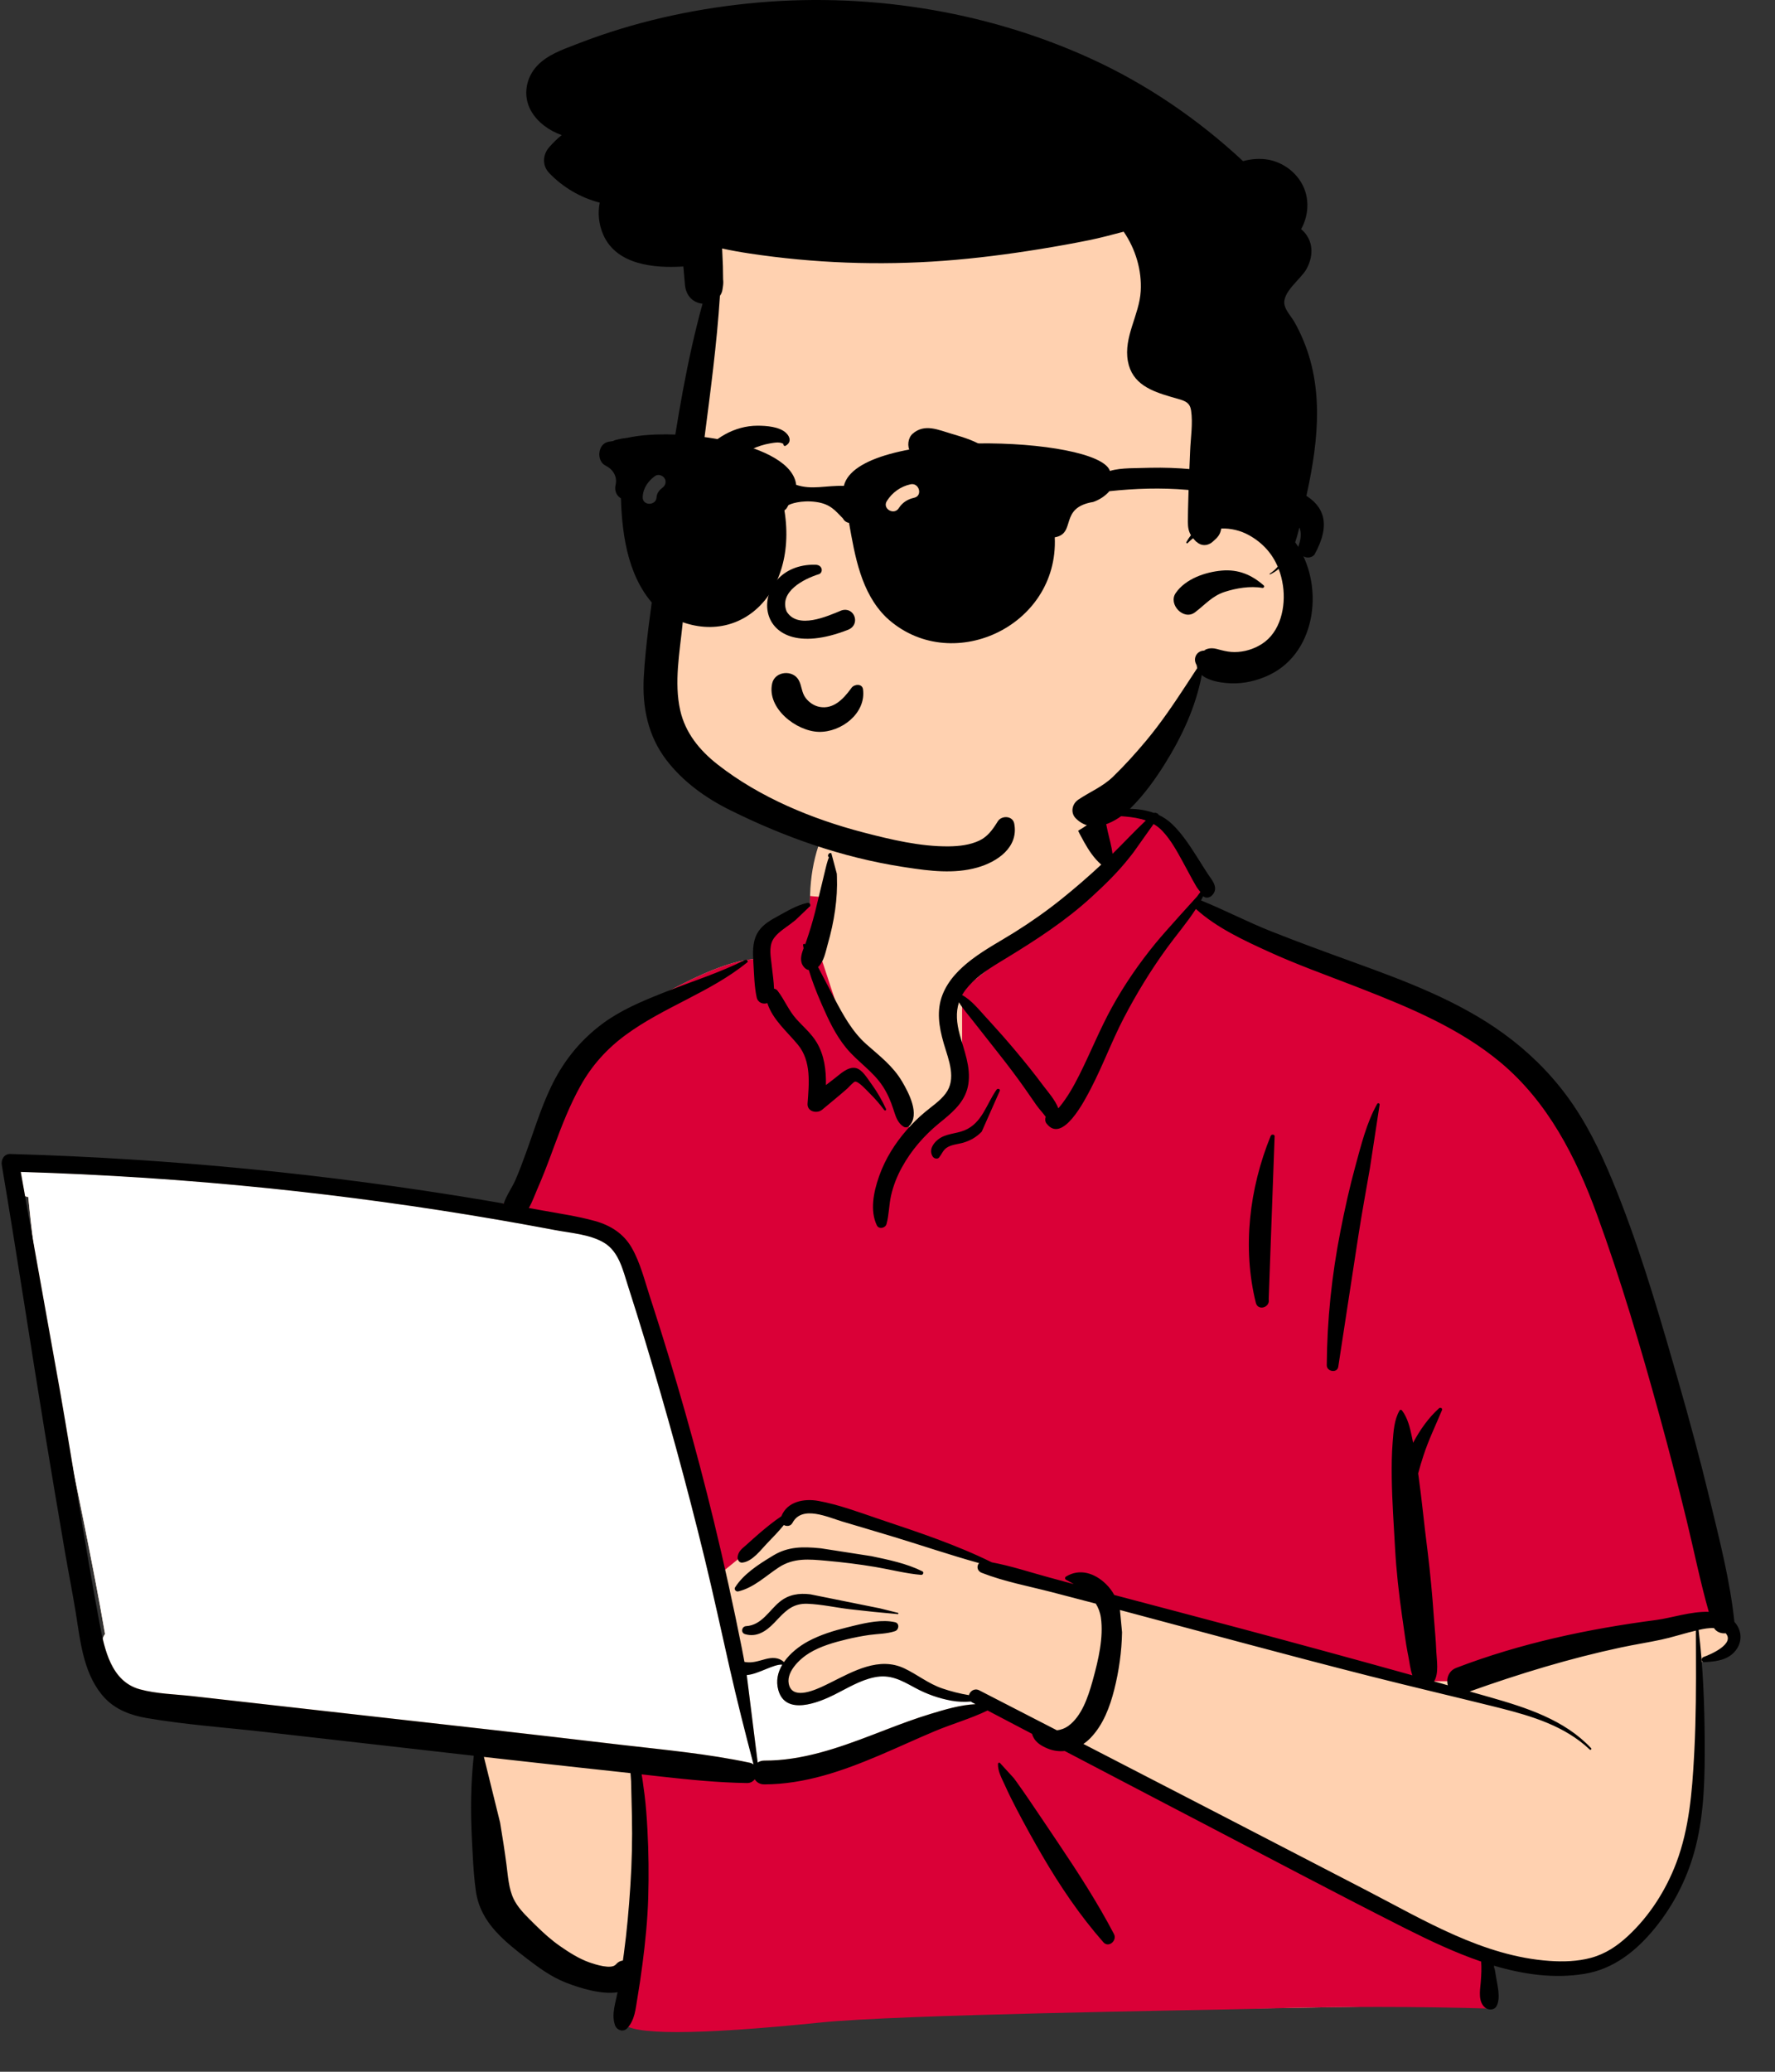 <svg width="216" height="252" viewBox="0 0 216 252" fill="none" xmlns="http://www.w3.org/2000/svg">
<rect x="0" y="0" width="216" height="252" fill="#333333" stroke="none"/>
<path fill-rule="evenodd" clip-rule="evenodd" d="M5.377 141.282C8.394 141.578 11.411 141.874 14.427 142.17C28.876 143.275 43.318 145.581 57.656 146.965C58.013 146.384 58.711 146.48 59.136 146.884C60.566 146.758 62.17 145.664 63.466 146.802C63.508 146.796 63.55 146.789 63.592 146.785C65.9 142.355 67.495 137.629 69.043 132.897C70.031 129.988 71.36 127.172 73.817 125.218C78.009 122.307 87.615 116.403 92.538 116.652C92.62 115.77 93.031 114.861 93.705 114.274C92.218 111.738 98.164 110.083 98.583 110.377C98.314 101.905 102.298 94.547 111.083 92.859C118.952 91.219 130.146 90.943 134.378 99.171C134.844 99.119 139.6 99.094 140.06 99.145C140.775 98.239 148.632 106.829 145.412 109.819C174.202 122.56 190.572 121.039 198.54 156.857C199.618 160.221 199.696 163.903 200.834 167.193C204.881 176.647 208.164 186.714 208.98 197.001C210.954 197.506 211.18 200.987 208.895 201.49C208.022 201.683 207.292 201.946 206.655 202.444C207.153 210.874 205.115 230.131 203.831 230.072C201.213 238.408 189.533 240.761 181.265 237.831C182.69 240.514 181.265 242.201 181.265 243.634C151.513 244.76 118.982 244.111 89.238 245.656C85.433 245.602 81.431 246.591 77.678 246.021C75.39 245.473 75.386 241.873 77.707 241.427L67.564 239.223C67.791 239.138 63.383 236.205 60.051 230.724C56.95 224.593 59.061 217.192 57.656 210.522C46.681 209.624 35.526 209.241 24.672 207.381C23.192 211.811 16.785 206.513 14.749 204.382C14.752 204.379 14.754 204.376 14.757 204.372C13.771 204.103 12.981 203.179 12.954 202.085C12.263 201.097 12.118 199.704 12.781 198.75C9.743 181.214 5.112 163.311 3.438 145.61C2.847 145.479 2.289 145.22 1.817 144.82L1.855 144.782C1.055 143.889 0.899 142.348 2.234 141.589C3.31 140.977 4.209 141.167 5.377 141.282Z" fill="#FFD1B0"/>
<path fill-rule="evenodd" clip-rule="evenodd" d="M120.113 206.912L117.789 208.391L98.775 214.521L87.155 216L77.648 214.521V230.795L75.746 246.012C76.591 247.562 84.62 247.562 99.831 246.012C109.528 245.024 144.967 244.544 153.036 244.333L153.493 244.321C162.975 244.047 172.341 244.047 181.592 244.321V238.615L155.183 225.511L131.521 212.196L120.113 206.912ZM133.585 97.841L131.839 99.145L135.652 105.412L117.079 120.441V132.446L111.199 138.009L107.838 132.446L103.102 126.145L99.736 115.932L100.882 109.203L98.577 108.986C98.566 109.446 98.568 109.91 98.583 110.377C98.163 110.083 92.218 111.738 93.705 114.274C93.03 114.861 92.62 115.77 92.538 116.651C87.615 116.403 78.009 122.307 73.817 125.218C71.36 127.172 70.031 129.988 69.043 132.897L68.81 133.607L68.57 134.335L68.328 135.063C66.991 139.065 65.547 143.031 63.592 146.785C63.55 146.789 63.508 146.796 63.466 146.802C62.17 145.664 60.566 146.758 59.136 146.883C58.721 146.489 58.045 146.388 57.681 146.926L57.656 146.965L75.481 150.478L87.24 191.743L97.48 183.427L102.977 184.245L117.493 189.482L134.376 193.869L172.918 204.499H177.826L206.386 197.6L208.96 196.75C208.11 186.55 204.848 176.57 200.834 167.193C199.696 163.903 199.618 160.221 198.54 156.857C190.572 121.039 174.202 122.56 145.412 109.819C148.632 106.829 140.775 98.239 140.06 99.145L140.015 99.141L139.917 99.136L139.791 99.132C138.668 99.099 134.796 99.124 134.378 99.171C134.136 98.7 133.871 98.257 133.585 97.841Z" fill="#DA0037"/>
<path fill-rule="evenodd" clip-rule="evenodd" d="M2.528 142.535L3.059 145.495C3.185 145.536 3.314 145.571 3.444 145.6C3.61 147.364 3.807 149.131 4.028 150.899L7.32 169.252C7.887 172.499 8.426 175.753 8.961 179.008L9.67 182.505L10.11 184.678C11.057 189.384 11.978 194.074 12.786 198.739C12.664 198.915 12.57 199.105 12.501 199.305L12.563 199.568L12.606 199.744L12.65 199.917C13.288 202.369 14.397 204.746 17.012 205.468C18.984 206.012 21.148 206.061 23.184 206.276L23.41 206.3L59.042 210.309C63.347 210.793 67.651 211.292 71.954 211.796L75.684 212.234C80.883 212.836 86.112 213.31 91.235 214.4C91.424 214.44 91.579 214.516 91.707 214.615C90.675 210.708 89.688 206.807 88.793 202.861C87.785 198.42 86.829 193.97 85.752 189.545C83.581 180.63 81.148 171.774 78.484 162.994C77.925 161.151 77.354 159.312 76.769 157.477L76.359 156.195L76.043 155.173C75.555 153.614 74.951 152.012 73.518 151.153C71.842 150.147 69.557 149.98 67.656 149.632L66.368 149.39C64.442 149.031 62.514 148.685 60.583 148.353C51.339 146.762 42.042 145.486 32.711 144.528C23.002 143.53 13.259 142.882 3.504 142.565L2.528 142.535ZM90.968 203.73L90.877 203.737L92.208 214.381C92.421 214.232 92.691 214.141 93.021 214.142C97.387 214.154 101.572 212.759 105.62 211.224L106.236 210.989L107.955 210.328C109.702 209.659 111.458 209.004 113.247 208.461L113.97 208.242L114.338 208.134C115.692 207.738 117.117 207.379 118.526 207.289L118.718 207.279L118.308 207.063C118.248 207.032 118.195 206.997 118.149 206.958C117.373 207.016 116.596 207 115.778 206.853C114.24 206.576 112.744 206.04 111.37 205.295L110.756 204.962L110.505 204.829L110.339 204.743L110.174 204.659C108.995 204.071 107.866 203.703 106.377 204.016C104.686 204.372 103.204 205.284 101.68 206.054L101.409 206.189L101.227 206.277L101.042 206.364L100.854 206.45C98.793 207.378 95.512 208.379 94.722 205.576C94.404 204.449 94.653 203.394 95.204 202.469C94.177 202.38 92.343 203.592 90.968 203.73Z" fill="white"/>
<path fill-rule="evenodd" clip-rule="evenodd" d="M133.83 97.26C132.933 95.007 129.903 95.882 130.241 98.25C130.443 99.668 131.22 101.166 131.917 102.409C132.485 103.421 133.133 104.408 134.011 105.167C132.447 106.626 130.825 108.032 129.161 109.366C127.345 110.823 125.436 112.165 123.462 113.399C121.732 114.481 119.923 115.44 118.292 116.675C116.775 117.823 115.394 119.203 114.691 121.005C113.942 122.924 114.267 124.906 114.819 126.824L114.882 127.041C115.446 128.941 116.421 131.232 115.068 133.022C114.38 133.933 113.379 134.578 112.515 135.307C111.746 135.955 111.025 136.659 110.364 137.415C108.922 139.064 107.749 140.92 107.009 142.987L106.943 143.175C106.309 145.005 105.845 147.247 106.702 149.044C106.948 149.559 107.741 149.392 107.879 148.89C108.191 147.754 108.174 146.564 108.435 145.412C108.707 144.213 109.159 143.076 109.75 142C110.892 139.918 112.44 138.139 114.268 136.636L114.815 136.191C116.241 135.02 117.551 133.778 117.841 131.84C118.15 129.767 117.32 127.792 116.786 125.83C116.414 124.462 116.293 123.152 116.695 121.916C117.186 122.718 117.856 123.479 118.386 124.158C119.442 125.511 120.507 126.856 121.57 128.203C122.66 129.584 123.723 130.987 124.735 132.427C125.188 133.071 125.636 133.719 126.082 134.367C126.418 134.854 126.886 135.341 127.252 135.839C127.163 136.104 127.17 136.411 127.331 136.629C129.272 139.251 132.032 133.779 132.752 132.396C134.218 129.58 135.31 126.589 136.781 123.774C138.305 120.855 140.041 118.015 141.975 115.35C143.145 113.739 144.457 112.225 145.527 110.563C148.049 112.85 151.368 114.384 154.416 115.774C157.765 117.302 161.245 118.55 164.678 119.876L165.693 120.27C171.609 122.58 177.67 125.117 182.588 129.22C188.367 134.042 191.786 140.762 194.331 147.721C197.261 155.732 199.684 163.96 201.944 172.182C203.1 176.389 204.197 180.615 205.229 184.854C206.138 188.589 206.891 192.361 207.943 196.058C205.809 195.982 203.376 196.809 201.554 197.047C193.251 198.134 185.061 199.868 177.222 202.868C176.254 203.239 175.973 204.206 176.184 204.99C175.626 204.833 175.068 204.673 174.51 204.516C175.121 203.578 174.829 201.902 174.781 200.862L174.778 200.791C174.729 199.406 174.579 198.019 174.481 196.637C174.296 194.002 174.054 191.386 173.733 188.765L173.651 188.11C173.288 185.26 173.019 182.392 172.622 179.546L172.575 179.221C172.765 178.493 172.987 177.773 173.219 177.057C173.839 175.15 174.714 173.354 175.481 171.507C175.571 171.29 175.262 171.165 175.117 171.295C173.818 172.464 172.787 173.946 171.958 175.497C171.944 175.423 171.931 175.35 171.916 175.277L171.822 174.811C171.589 173.676 171.305 172.481 170.609 171.561C170.535 171.463 170.388 171.442 170.318 171.561C169.652 172.689 169.577 174.117 169.474 175.401C169.358 176.853 169.344 178.323 169.364 179.779C169.404 182.624 169.605 185.478 169.765 188.318C169.921 191.11 170.229 193.866 170.625 196.63L170.701 197.149C170.895 198.464 171.053 199.796 171.309 201.103L171.381 201.459C171.518 202.107 171.602 203.02 171.874 203.779C164.873 201.826 157.862 199.917 150.836 198.042C145.759 196.686 140.676 195.351 135.596 194.007C135.328 193.524 134.994 193.072 134.577 192.669C133.205 191.339 131.386 190.746 129.717 191.769C129.582 191.853 129.57 192.065 129.717 192.146C130.037 192.321 130.357 192.5 130.672 192.687L127.621 191.86C125.341 191.242 123.033 190.469 120.7 190.038C116.401 187.916 111.777 186.38 107.249 184.862L106.716 184.682C104.397 183.891 101.999 183.005 99.603 182.567C97.85 182.246 95.791 182.633 95.086 184.431C94.193 185.019 93.353 185.711 92.542 186.391C91.956 186.883 91.394 187.406 90.823 187.915L90.718 188.007C90.251 188.412 89.881 188.684 89.766 189.329C89.707 189.662 89.919 190.113 90.33 190.069C91.587 189.934 92.609 188.476 93.462 187.606C94.121 186.933 94.785 186.237 95.386 185.498C95.736 185.688 96.217 185.654 96.44 185.232C97.597 183.04 100.766 184.559 102.52 185.078L105.031 185.822C106.287 186.194 107.543 186.569 108.796 186.95C112.241 187.996 115.668 189.167 119.144 190.128C118.833 190.47 118.876 191.078 119.467 191.31C122.187 192.378 125.172 192.93 127.999 193.663C129.783 194.126 131.567 194.592 133.35 195.06C133.655 195.556 133.875 196.116 133.968 196.768C134.308 199.167 133.652 201.935 133.013 204.255L132.916 204.602C132.391 206.467 131.618 208.754 130.009 209.932C129.616 210.219 129.116 210.419 128.612 210.464C125.463 208.843 122.314 207.221 119.163 205.603C118.579 205.303 118.039 205.709 117.908 206.191C116.797 206.009 115.689 205.722 114.679 205.379C112.983 204.802 111.658 203.703 110.068 202.943C106.99 201.472 103.848 203.279 101.093 204.652L100.458 204.964C99.222 205.564 96.651 206.716 96.059 205.076C95.485 203.489 97.298 201.793 98.469 201.079C99.865 200.227 101.49 199.772 103.067 199.392C103.968 199.175 104.879 198.998 105.796 198.869C106.837 198.723 107.911 198.745 108.913 198.407C109.41 198.24 109.487 197.449 108.913 197.318C107.371 196.967 105.531 197.35 103.922 197.742L103.081 197.949C101.46 198.347 99.823 198.846 98.346 199.64C97.273 200.218 96.139 201.095 95.399 202.168C94.756 201.571 93.956 201.591 93.123 201.813L92.67 201.938C91.923 202.146 91.318 202.288 90.591 202.145C90.494 201.616 90.395 201.086 90.29 200.557C89.254 195.355 88.118 190.173 86.865 185.018C84.703 176.127 82.201 167.334 79.38 158.63L79.097 157.76C78.447 155.769 77.923 153.601 76.874 151.772C75.882 150.043 74.293 149.046 72.405 148.519C70.263 147.92 68.011 147.607 65.825 147.203C65.338 147.113 64.849 147.027 64.361 146.939C64.773 146.194 65.081 145.348 65.358 144.699L65.407 144.587C66.003 143.228 66.538 141.845 67.055 140.454L67.441 139.409C68.374 136.892 69.337 134.416 70.649 132.061C72.03 129.583 73.862 127.557 76.145 125.881C80.801 122.462 86.413 120.718 90.929 117.064C91.114 116.915 90.877 116.659 90.689 116.754C87.64 118.286 84.348 119.328 81.177 120.576L80.551 120.823C78.044 121.817 75.498 122.9 73.329 124.509C70.91 126.304 69.004 128.533 67.573 131.183C66.161 133.796 65.258 136.72 64.263 139.511L63.996 140.255C63.595 141.37 63.18 142.481 62.705 143.567C62.327 144.428 61.623 145.411 61.303 146.395C60.427 146.244 59.552 146.091 58.675 145.945C39.689 142.774 20.491 140.91 1.251 140.365C0.498 140.344 0.108 141.062 0.219 141.719C2.066 152.642 3.707 163.602 5.507 174.533C6.293 179.304 7.095 184.071 7.915 188.836C8.331 191.25 8.811 193.655 9.205 196.073C9.522 198.025 9.753 199.993 10.299 201.9C10.788 203.61 11.539 205.259 12.772 206.564C14.101 207.97 15.956 208.651 17.824 208.972C22.565 209.789 27.428 210.122 32.208 210.666L57.654 213.562C57.282 216.943 57.255 220.272 57.425 223.693L57.522 225.56C57.602 227.062 57.697 228.566 57.913 230.053C58.183 231.918 59.036 233.497 60.292 234.889C61.445 236.168 62.846 237.26 64.209 238.306C65.624 239.392 67.085 240.44 68.749 241.111L68.965 241.197C70.424 241.767 73.161 242.649 75.156 242.327C74.895 243.634 74.39 245.039 74.838 246.332C75.045 246.932 75.83 247.232 76.311 246.721C77.263 245.708 77.338 244.371 77.563 243.05C77.798 241.675 78.001 240.296 78.18 238.913C78.528 236.239 78.799 233.541 78.881 230.844C78.966 228.075 78.933 225.302 78.784 222.536C78.708 221.116 78.612 219.696 78.432 218.285C78.355 217.683 78.277 217.08 78.187 216.48C78.154 216.261 78.118 216.043 78.079 215.826L80.363 216.083C83.865 216.474 87.369 216.828 90.896 216.882C91.313 216.889 91.635 216.699 91.845 216.422C92.068 216.786 92.458 217.047 93.016 217.045C97.941 217.026 102.528 215.415 107.007 213.517C109.266 212.559 111.488 211.523 113.75 210.573C115.861 209.687 118.117 209.055 120.177 208.057L125.59 210.897C125.629 211.037 125.68 211.169 125.734 211.28C126.087 211.999 126.782 212.39 127.491 212.684C128.172 212.967 128.878 213.055 129.565 212.983C133.67 215.135 137.776 217.285 141.885 219.43L145.994 221.573C154.182 225.838 162.338 230.173 170.577 234.337L171.184 234.643C174.03 236.07 177.086 237.517 180.244 238.597C180.3 239.397 180.265 240.175 180.198 241.021L180.182 241.206C180.087 242.206 179.886 243.459 180.688 244.171C181.105 244.542 181.85 244.543 182.134 243.985C182.649 242.972 182.187 241.376 182.024 240.276C181.966 239.885 181.895 239.482 181.791 239.092C185.411 240.171 189.142 240.693 192.826 240.088C196.414 239.499 199.192 237.238 201.432 234.473C203.796 231.555 205.476 228.154 206.377 224.508C207.402 220.36 207.469 216.076 207.445 211.827C207.42 207.302 207.252 202.755 206.702 198.26C207.305 198.118 207.974 197.996 208.583 198.038C208.884 198.521 209.47 198.724 209.998 198.662C211.148 199.93 208.232 201.227 207.299 201.552C206.976 201.664 207.01 202.19 207.384 202.174L207.619 202.163C209.059 202.087 210.547 201.841 211.394 200.502C212.073 199.428 211.869 198.157 211.06 197.282C210.525 192.228 209.248 187.307 208.059 182.377C206.893 177.538 205.595 172.73 204.22 167.946L203.604 165.805C201.439 158.305 199.175 150.744 196.189 143.541C194.697 139.945 192.979 136.415 190.651 133.279C188.48 130.356 185.917 127.855 182.971 125.718C177.479 121.735 171.035 119.329 164.703 117.036L164.42 116.933C161.139 115.746 157.866 114.544 154.622 113.258C151.753 112.12 149.005 110.677 146.149 109.523C146.242 109.354 146.332 109.184 146.418 109.012L146.471 109.056C146.48 109.063 146.489 109.07 146.498 109.077C146.786 109.276 147.208 109.178 147.445 108.955C148.113 108.324 147.887 107.624 147.441 106.97L147.383 106.886C146.837 106.122 146.351 105.314 145.847 104.522L145.532 104.026C144.687 102.703 143.799 101.371 142.672 100.277C142.15 99.77 141.579 99.391 140.974 99.108C141.026 98.999 140.572 98.775 140.443 98.888C138.525 98.186 136.319 98.333 134.228 98.526M58.885 213.702L61.552 214.005C64.485 214.339 67.419 214.662 70.354 214.982L76.728 215.675C76.745 216.038 76.789 216.394 76.797 216.668C76.838 218.084 76.87 219.5 76.899 220.915C76.958 223.753 76.893 226.594 76.706 229.427C76.525 232.171 76.287 234.916 75.916 237.642L75.841 238.187L75.797 238.474C75.494 238.503 75.197 238.647 74.95 238.942C74.411 239.586 72.459 238.96 71.696 238.689C70.443 238.242 69.262 237.488 68.172 236.732C67.108 235.994 66.15 235.133 65.23 234.226L64.476 233.48C63.727 232.735 62.977 231.942 62.518 231.005C61.895 229.734 61.815 228.175 61.632 226.791C61.407 225.088 61.14 223.386 60.857 221.693M136.284 195.834L136.561 195.907C146.607 198.577 156.638 201.326 166.715 203.879C171.701 205.142 176.712 206.314 181.705 207.553L182.513 207.755C186.452 208.751 190.438 209.95 193.454 212.808C193.566 212.913 193.727 212.751 193.623 212.639C190.372 209.177 185.748 207.712 181.309 206.442C180.489 206.207 179.667 205.977 178.846 205.744C184.883 203.591 191.016 201.718 197.29 200.382C198.906 200.038 200.54 199.785 202.154 199.44C203.28 199.199 204.379 198.85 205.493 198.561L206.37 198.341L206.381 201.111C206.396 205.035 206.389 208.955 206.189 212.879L206.151 213.605C205.917 217.971 205.553 222.428 204.004 226.545C202.746 229.89 200.74 233.041 198.116 235.478C196.789 236.711 195.362 237.67 193.598 238.144C191.96 238.584 190.244 238.636 188.56 238.518C180.483 237.955 173.294 233.566 166.278 229.932C154.803 223.988 143.326 218.047 131.839 212.126C132.15 211.914 132.442 211.669 132.708 211.394C134.248 209.802 135.061 207.624 135.595 205.514C136.163 203.268 136.502 200.861 136.542 198.543M121.668 214.42C121.567 214.366 121.449 214.434 121.445 214.549C121.409 215.426 121.894 216.292 122.256 217.083L122.295 217.167C122.735 218.147 123.217 219.113 123.715 220.064C124.711 221.964 125.746 223.844 126.827 225.697C128.999 229.426 131.414 232.997 134.268 236.244C134.912 236.977 135.972 236.037 135.559 235.247C133.564 231.441 131.239 227.847 128.846 224.284C127.648 222.5 126.451 220.715 125.241 218.939C124.736 218.198 124.225 217.46 123.7 216.733L123.383 216.298M2.523 142.545C12.604 142.85 22.673 143.508 32.706 144.538C42.037 145.497 51.334 146.773 60.578 148.363C62.509 148.696 64.437 149.041 66.363 149.401L67.518 149.618C69.445 149.983 71.798 150.134 73.513 151.164C75.321 152.249 75.81 154.517 76.412 156.387C77.119 158.587 77.808 160.793 78.479 163.005C81.143 171.785 83.576 180.641 85.747 189.556C86.824 193.981 87.78 198.431 88.787 202.872C89.682 206.818 90.67 210.719 91.701 214.625C91.574 214.526 91.418 214.451 91.23 214.411C86.107 213.321 80.878 212.847 75.679 212.244L75.176 212.186C69.797 211.553 64.418 210.925 59.036 210.319L23.404 206.311C21.303 206.074 19.052 206.042 17.006 205.478C13.529 204.519 12.714 200.63 12.131 197.533L12.114 197.439C10.355 188.082 8.955 178.644 7.314 169.263M90.872 203.748C92.255 203.657 94.149 202.389 95.198 202.48C94.647 203.405 94.399 204.46 94.716 205.586C95.6 208.721 99.597 207.099 101.522 206.141C103.1 205.356 104.624 204.395 106.372 204.027C108.351 203.61 109.692 204.398 111.365 205.306C112.738 206.051 114.234 206.586 115.773 206.863C116.591 207.011 117.368 207.027 118.143 206.969C118.19 207.007 118.243 207.042 118.303 207.074L118.713 207.289C116.858 207.374 114.968 207.947 113.242 208.471C111.453 209.014 109.696 209.669 107.95 210.339L106.231 211C101.992 212.624 97.604 214.166 93.016 214.152C92.686 214.151 92.416 214.243 92.203 214.392M98.612 193.926C97.245 193.758 95.984 193.938 94.892 194.828C93.575 195.901 92.69 197.681 90.797 197.798C90.245 197.832 90.116 198.608 90.665 198.771C92.074 199.188 93.216 198.425 94.176 197.435L94.821 196.76C95.77 195.777 96.645 195.017 98.255 195.076C99.98 195.139 101.707 195.538 103.42 195.74C105.361 195.97 107.301 196.166 109.248 196.334C109.339 196.342 109.354 196.2 109.269 196.179L107.089 195.636M99.931 188.336L99.706 188.314C97.721 188.121 95.906 188.113 94.134 189.181L93.794 189.387C92.196 190.359 90.457 191.503 89.457 193.077C89.294 193.334 89.564 193.637 89.838 193.572C91.758 193.11 93.162 191.701 94.777 190.646C96.59 189.462 98.463 189.657 100.529 189.841C102.531 190.019 104.531 190.264 106.512 190.597C108.374 190.911 110.242 191.405 112.123 191.563L112.122 191.559C112.337 191.559 112.459 191.236 112.24 191.126C110.332 190.173 108.121 189.722 106.045 189.286M167.888 134.35C167.891 134.193 167.67 134.135 167.593 134.27C166.301 136.543 165.626 139.329 164.939 141.833C164.218 144.456 163.637 147.105 163.114 149.774C162.056 155.178 161.492 160.552 161.454 166.06C161.448 166.846 162.729 167.056 162.854 166.25C163.686 160.892 164.483 155.528 165.321 150.172C165.743 147.478 166.234 144.794 166.703 142.108M155.105 138.309C155.2 137.995 154.744 137.891 154.627 138.177C152.036 144.541 151.158 151.752 152.822 158.466C153.077 159.493 154.58 159.048 154.388 158.034M121.679 132.654C121.692 132.42 121.387 132.383 121.272 132.544C120.045 134.275 119.535 136.593 117.381 137.487C116.305 137.934 115.095 137.856 114.145 138.61C113.509 139.115 113.022 139.911 113.499 140.675C113.653 140.922 114.083 141.046 114.292 140.778C114.597 140.387 114.758 139.919 115.172 139.626C115.756 139.213 116.543 139.187 117.212 138.993C118.078 138.742 118.841 138.303 119.466 137.65M101.165 103.787C101.038 103.723 100.917 103.764 100.836 103.874C100.72 104.03 100.734 104.181 100.876 104.288C100.687 104.675 100.464 105.643 100.432 105.784C100.302 106.356 100.165 106.924 100.021 107.491C99.731 108.636 99.476 109.79 99.186 110.935C98.878 112.149 98.511 113.351 98.103 114.534C98.076 114.611 98.047 114.689 98.017 114.769L97.97 114.889L97.959 114.87C97.876 114.739 97.703 114.831 97.724 114.969C97.743 115.096 97.768 115.222 97.79 115.348L97.747 115.461C97.48 116.18 97.297 116.938 97.787 117.573C97.97 117.81 98.172 117.951 98.423 117.992C98.826 119.322 99.332 120.626 99.874 121.879L100.032 122.245C100.829 124.073 101.678 125.878 102.947 127.434C104.331 129.133 106.236 130.294 107.442 132.156C108.003 133.022 108.394 133.932 108.71 134.911L108.83 135.282C109.055 135.974 109.314 136.644 109.963 137.05C110.17 137.179 110.48 137.138 110.647 136.962C111.977 135.554 110.585 132.925 109.782 131.562C108.667 129.667 107.053 128.454 105.437 127.024C103.696 125.483 102.585 123.421 101.51 121.39C100.852 120.145 100.216 118.874 99.547 117.624C100.246 117.006 100.47 115.778 100.707 114.925L100.728 114.848C101.12 113.482 101.431 112.08 101.627 110.671C101.816 109.317 101.895 107.983 101.845 106.621L101.831 106.274M98.566 110.232C98.72 110.02 98.465 109.78 98.253 109.824C96.964 110.091 95.705 110.871 94.548 111.502L94.425 111.569C93.502 112.067 92.573 112.677 92.088 113.644C91.561 114.695 91.605 115.906 91.677 117.049L91.683 117.156C91.772 118.526 91.786 119.95 92.076 121.295C92.224 121.984 92.847 122.178 93.38 122.015C94.015 124.018 95.796 125.494 97.098 127.075C98.757 129.091 98.445 131.812 98.271 134.239C98.201 135.222 99.423 135.501 100.052 134.977L101.503 133.772C101.744 133.571 101.986 133.369 102.226 133.167C102.432 132.993 102.636 132.819 102.839 132.642L103.141 132.375C103.276 132.254 103.867 131.593 104.04 131.566C104.459 131.499 105.455 132.604 105.796 132.951L105.839 132.994C106.48 133.623 107.06 134.3 107.6 135.018C107.699 135.15 107.893 135.04 107.822 134.888C107.339 133.851 106.776 132.86 106.108 131.933L105.973 131.748C105.529 131.149 104.933 130.092 104.148 129.915C103.191 129.699 102.235 130.66 101.538 131.193L101.494 131.226C101.162 131.475 100.835 131.728 100.508 131.983C100.542 130.176 100.314 128.35 99.381 126.792C98.723 125.694 97.738 124.88 96.895 123.937C95.956 122.886 95.466 121.594 94.616 120.499C94.507 120.358 94.356 120.283 94.193 120.258C94.16 119.378 94.031 118.49 93.93 117.619L93.901 117.359C93.8 116.413 93.561 115.258 94.024 114.372C94.461 113.535 95.464 112.945 96.207 112.377L96.814 111.906M140.379 100.231C140.767 100.456 141.129 100.735 141.458 101.084C142.493 102.182 143.234 103.55 143.954 104.865C144.342 105.574 144.716 106.29 145.107 106.997C145.277 107.304 145.452 107.608 145.629 107.912C145.711 108.052 145.954 108.33 146.074 108.502C145.94 108.689 145.802 108.874 145.661 109.057C145.607 109.126 141.893 113.174 140.598 114.758C138.615 117.185 136.843 119.748 135.328 122.491C133.845 125.177 132.715 128.022 131.341 130.76C130.653 132.131 129.885 133.493 128.906 134.679C128.868 134.725 128.828 134.769 128.789 134.815C128.416 133.805 127.458 132.723 126.988 132.102L126.944 132.044C125.877 130.605 124.751 129.21 123.6 127.839C122.548 126.586 121.47 125.361 120.366 124.156L119.951 123.705C119.182 122.874 118.205 121.63 117.079 121.036C117.199 120.821 117.339 120.608 117.499 120.398C118.555 119.019 120.046 118.018 121.518 117.115L122.472 116.534C126.069 114.341 129.611 112.046 132.734 109.197C134.386 107.689 136.016 106.109 137.405 104.351L137.896 103.729M134.376 99.145C136.061 99.287 137.88 99.253 139.437 99.802C138.053 101.111 136.737 102.524 135.386 103.855C135.266 102.955 135.02 102.066 134.811 101.188" fill="black"/>
<path fill-rule="evenodd" clip-rule="evenodd" d="M87.027 36.611C87.841 31.674 85.17 30.649 87.027 25.956C91.156 17.261 102.406 17.635 110.662 16.967C119.87 16.613 129.19 17.832 137.679 21.532C139.707 22.415 141.657 23.454 143.527 24.635C145.143 25.656 144.921 27.598 143.902 28.657C151.252 39.092 147.048 53.098 152.913 64.082C153.996 66.045 155.429 67.806 156.371 69.849C157.802 72.954 157.894 77.404 154.648 79.466C150.076 81.926 147.524 77.055 145.278 84.116C134.058 108.736 111.501 110.123 90.086 97.287C88.234 96.254 86.343 95.086 84.944 93.463C81.768 89.88 82.142 84.842 82.072 80.368C82.033 77.746 82.026 75.124 82.052 72.502C82.152 61.88 85.663 47.145 87.027 36.611Z" fill="#FFD1B0"/>
<path fill-rule="evenodd" clip-rule="evenodd" d="M132.638 7.082C119.709 1.202 105.044 -1.028 90.94 0.435C83.978 1.156 77.108 2.702 70.571 5.214L69.998 5.436C68.384 6.058 66.644 6.677 65.418 7.944C63.99 9.417 63.59 11.645 64.61 13.465C65.403 14.879 66.828 15.893 68.348 16.434C67.812 16.874 67.304 17.364 66.828 17.911C66.025 18.829 65.964 20.137 66.828 21.041C68.493 22.785 70.654 24.047 72.982 24.651C72.72 25.917 72.862 27.319 73.422 28.58C75.032 32.202 79.565 32.634 83.053 32.419L83.158 32.412L83.352 34.638C83.456 35.823 84.164 36.743 85.365 36.924C85.408 36.931 85.45 36.935 85.492 36.939C83.59 43.834 82.441 50.941 81.381 58.007C80.827 61.695 80.331 65.392 79.856 69.091L79.699 70.324C79.193 74.312 78.56 78.341 78.341 82.358C78.145 86.004 78.838 89.485 81.079 92.427C83.091 95.065 85.834 97.041 88.783 98.508C95.447 101.824 102.461 104.292 109.831 105.438L110.323 105.514C113.168 105.949 116.099 106.316 118.914 105.527C121.386 104.833 123.98 103.045 123.421 100.173C123.233 99.203 121.88 99.161 121.416 99.911L121.309 100.083C120.753 100.968 120.143 101.79 119.173 102.246C118.037 102.783 116.719 102.933 115.477 102.948C112.009 102.988 108.398 102.122 105.058 101.253C98.822 99.63 92.418 96.984 87.309 92.975C85.136 91.271 83.39 89.141 82.775 86.399C82.013 83.02 82.713 79.326 83.059 75.929C83.771 68.921 84.617 61.926 85.511 54.938L85.69 53.541C86.443 47.699 87.233 41.855 87.609 35.98C87.765 35.766 87.87 35.523 87.912 35.257L87.971 34.874V34.874C88.022 34.547 88.03 34.247 87.994 33.97C87.992 32.909 87.963 31.854 87.902 30.793C87.891 30.603 87.883 30.413 87.876 30.225C88.977 30.468 90.086 30.664 91.199 30.831C99.025 32.013 106.973 32.309 114.862 31.721C118.798 31.427 122.704 30.922 126.598 30.29C128.58 29.969 130.555 29.614 132.524 29.216C133.947 28.931 135.341 28.544 136.741 28.181C138.185 30.288 138.965 32.881 138.813 35.428C138.642 38.334 136.711 40.97 137.253 43.939C137.761 46.718 140.136 47.58 142.481 48.268L143.478 48.557C144.246 48.782 144.803 48.998 144.942 49.922C145.18 51.51 144.887 53.296 144.826 54.891C144.752 56.779 144.655 58.666 144.611 60.553C144.587 61.53 144.55 62.511 144.552 63.487C144.554 64.18 144.657 64.654 144.925 65.102C144.718 65.362 144.533 65.643 144.368 65.941C144.316 66.038 144.446 66.141 144.524 66.061C144.733 65.844 144.955 65.647 145.188 65.471C145.306 65.617 145.443 65.765 145.604 65.924L145.616 65.907V65.907C146.118 66.408 146.915 66.456 147.537 65.924L147.7 65.782C148.156 65.382 148.469 65.049 148.595 64.387C148.602 64.353 148.608 64.32 148.612 64.286C149.769 64.246 150.946 64.52 151.987 65.097C153.638 66.013 154.8 67.317 155.487 68.927C155.213 69.248 154.892 69.536 154.519 69.777C154.467 69.813 154.513 69.891 154.57 69.863C154.951 69.684 155.293 69.462 155.599 69.202C155.845 69.836 156.018 70.516 156.124 71.237C156.495 73.782 155.833 76.891 153.539 78.341C152.546 78.968 151.412 79.309 150.235 79.313C149.662 79.315 149.167 79.218 148.61 79.08C148.233 78.987 147.857 78.852 147.463 78.852C147.126 78.852 146.814 78.937 146.525 79.106L146.605 79.113C146.8 79.131 146.762 79.139 146.491 79.139C145.648 79.175 145.165 80.034 145.553 80.78L145.604 80.895C145.615 80.918 145.624 80.937 145.631 80.953L145.661 81.151C145.665 81.169 145.668 81.189 145.671 81.209L145.683 81.249C145.685 81.255 145.687 81.261 145.69 81.268L144.425 83.201C142.875 85.567 141.289 87.923 139.486 90.083C138.221 91.599 136.88 93.084 135.463 94.46C134.19 95.697 132.663 96.293 131.221 97.265C130.452 97.781 130.226 98.861 130.926 99.556C132.98 101.6 135.887 99.977 137.571 98.315C139.165 96.741 140.542 94.847 141.729 92.951C143.835 89.58 145.511 85.996 146.245 82.105C146.55 82.386 146.94 82.561 147.334 82.699C148.125 82.973 148.996 83.088 149.831 83.117C151.431 83.17 153.033 82.781 154.473 82.092C160.332 79.292 161.192 70.905 157.61 65.96C158.093 64.556 158.363 63.032 158.656 61.733L158.789 61.152C160.27 54.665 161.265 47.836 158.639 41.479C158.301 40.659 157.922 39.86 157.473 39.095C157.112 38.48 156.493 37.825 156.322 37.125C155.942 35.589 158.285 33.974 158.968 32.755C159.771 31.324 159.885 29.635 158.791 28.326C158.651 28.162 158.5 28.009 158.335 27.877C159.372 25.991 159.421 23.62 158.055 21.76C157.157 20.534 155.786 19.676 154.29 19.416C153.375 19.258 152.274 19.317 151.268 19.6C145.762 14.475 139.479 10.193 132.638 7.082ZM153.784 71.212C152.314 69.912 150.691 69.231 148.688 69.403C146.675 69.576 144.25 70.411 143.068 72.142C142.133 73.509 144.037 75.515 145.407 74.488C146.656 73.552 147.488 72.495 149.038 71.992C150.429 71.541 152.152 71.252 153.609 71.51C153.769 71.537 153.929 71.339 153.784 71.212Z" fill="black"/>
<path fill-rule="evenodd" clip-rule="evenodd" d="M97.183 82.709C96.458 81.43 94.295 81.638 93.964 83.13C93.293 86.155 96.9 88.949 99.638 89.019C102.36 89.088 105.414 86.77 105.02 83.843C104.923 83.119 103.956 83.207 103.626 83.661L103.498 83.835C102.603 85.038 101.422 86.283 99.761 85.99C99.072 85.869 98.447 85.438 98.031 84.884C97.529 84.216 97.584 83.418 97.183 82.709ZM114.489 60.576C114.121 60.475 113.748 60.514 113.421 60.653C112.692 60.787 112.082 61.396 111.868 62.09C111.851 62.151 111.832 62.21 111.811 62.269L111.779 62.357L111.866 62.134C111.826 62.353 111.647 62.584 111.583 62.804C111.504 63.075 111.485 63.382 111.512 63.68C111.28 63.683 111.048 63.69 110.816 63.711L110.592 63.731C109.341 63.847 107.967 64.06 107.225 65.142C106.809 65.75 107.2 66.844 107.965 66.961C109.143 67.142 110.158 66.489 111.333 66.359C112.443 66.235 113.604 66.306 114.7 66.506C116.962 66.92 119.04 67.837 121.245 68.413L121.545 68.489V68.489L121.544 68.488C121.922 68.579 122.351 68.053 121.977 67.746C120.211 66.295 117.95 65.119 115.723 64.403C116.047 63.886 116.148 63.206 115.926 62.652C115.892 62.537 115.849 62.425 115.804 62.314L115.71 62.085V62.085C115.701 61.977 115.681 61.87 115.651 61.765L115.646 61.733V61.733L115.643 61.735V61.735C115.477 61.196 115.044 60.729 114.489 60.576ZM91.959 60.66C91.476 60.176 90.797 60.248 90.293 60.628L90.226 60.681V60.681C89.751 60.892 89.358 61.353 89.1 61.781C88.832 62.225 88.653 62.677 88.647 63.166C87.477 63.17 86.357 63.521 85.499 64.465C85.222 64.77 85.033 65.24 85.185 65.653L85.276 65.899V65.899C85.564 66.679 86.86 67.128 87.3 66.211L87.321 66.166C87.789 65.076 89.585 65.191 90.54 65.302C91.205 65.38 91.863 65.545 92.505 65.731C92.732 65.796 92.956 65.867 93.18 65.939L93.404 66.012C93.524 66.051 94.147 66.389 93.759 66.309C93.655 66.287 93.577 66.439 93.683 66.49C94.145 66.711 94.638 66.271 94.607 65.775C94.553 64.913 93.186 64.441 92.528 64.144L92.489 64.126C92.236 64.01 91.972 63.898 91.699 63.794C91.853 63.566 91.98 63.312 92.085 63.04C92.185 62.783 92.251 62.533 92.288 62.26C92.324 62.126 92.324 61.993 92.288 61.859L92.282 61.821V61.821C92.301 61.732 92.31 61.641 92.308 61.549L92.312 61.513H92.308C92.296 61.191 92.168 60.869 91.959 60.66ZM99.676 69.833C97.82 70.407 94.759 71.97 95.726 74.381C97.076 76.596 100.657 74.968 102.392 74.253C103.951 73.736 104.763 75.922 103.255 76.581C90.799 81.51 90.845 68.5 99.224 68.691C100.147 68.712 100.176 69.643 99.676 69.833ZM116.156 52.869L115.839 52.776C114.195 52.3 112.516 51.477 111.055 52.761C110.482 53.265 110.364 54.313 110.774 54.942C111.709 56.375 113.095 56.157 114.605 56.279C115.754 56.372 116.886 56.709 117.959 57.131C118.836 57.477 119.649 57.962 120.416 58.504C121.171 59.037 121.686 59.87 122.46 60.35C122.743 60.526 123.071 60.345 123.172 60.059C123.533 59.048 122.924 57.788 122.408 56.927C121.778 55.875 120.821 55.016 119.793 54.365C118.666 53.653 117.421 53.241 116.156 52.869V52.869ZM92.19 51.781C89.41 51.78 86.735 53.327 85.18 55.594C84.652 56.365 85.039 57.506 85.797 57.95C86.648 58.448 87.558 58.089 88.119 57.376L88.152 57.332C89.044 56.144 90.193 55.209 91.556 54.599C92.221 54.302 92.956 54.061 93.675 53.939L93.908 53.899C94.233 53.844 94.611 53.792 94.906 53.843C95.064 53.864 95.209 53.916 95.342 53.995C95.278 54.136 95.444 54.305 95.597 54.221C96.288 53.841 96.203 53.164 95.632 52.638C94.825 51.893 93.233 51.781 92.19 51.781Z" fill="black"/>
<path fill-rule="evenodd" clip-rule="evenodd" d="M74.07 53.732C74.244 53.703 74.418 53.676 74.592 53.65C74.728 53.573 74.888 53.514 75.073 53.478C75.497 53.37 75.917 53.298 76.337 53.259C82.365 51.901 96.31 53.828 96.886 58.974C98.805 59.615 100.466 59.041 102.691 59.098C104.385 52.017 133.663 53.017 135.071 57.286C135.076 57.284 135.082 57.283 135.087 57.281C136.44 56.862 138.435 56.964 139.983 56.897C143.29 56.828 146.6 57.123 149.835 57.82C155.893 58.783 164.161 59.911 159.948 67.479C159.947 67.48 159.947 67.482 159.945 67.483L159.945 67.483C159.219 68.227 157.986 67.627 157.941 66.62C159.357 63.034 156.158 62.604 153.696 61.573C147.571 59.372 141.334 59.067 134.999 59.748C134.523 60.309 133.8 60.798 133.035 61.055C128.8 61.758 131.032 64.901 128.354 65.358C128.846 76.315 115.549 82.296 107.844 75.093C104.768 72.085 104.035 67.627 103.321 63.61C102.944 63.525 102.704 63.319 102.564 63.046C101.657 62.14 101.088 61.303 99.294 61.055C97.501 60.806 96.12 61.305 95.933 61.458C95.886 61.553 95.836 61.648 95.777 61.743C95.695 61.885 95.583 61.998 95.457 62.087C97.228 72.998 88.761 79.898 80.213 74.239C76.499 70.744 75.714 65.393 75.559 60.617C75.056 60.313 74.737 59.724 74.911 58.983C75.151 57.962 74.588 57.078 73.691 56.635C72.525 56.058 72.732 53.953 74.07 53.732M110.799 58.908C111.86 58.675 112.313 60.311 111.248 60.545C110.495 60.711 109.856 61.091 109.424 61.735L109.379 61.805C108.8 62.727 107.335 61.876 107.918 60.948C108.575 59.904 109.594 59.173 110.799 58.908ZM79.724 57.893C80.098 57.63 80.664 57.825 80.881 58.198C81.12 58.608 80.964 59.065 80.613 59.333L80.578 59.359C80.256 59.586 79.943 59.992 79.904 60.408L79.901 60.46C79.859 61.549 78.167 61.554 78.209 60.46C78.25 59.389 78.87 58.495 79.724 57.893Z" fill="black"/>
</svg>

